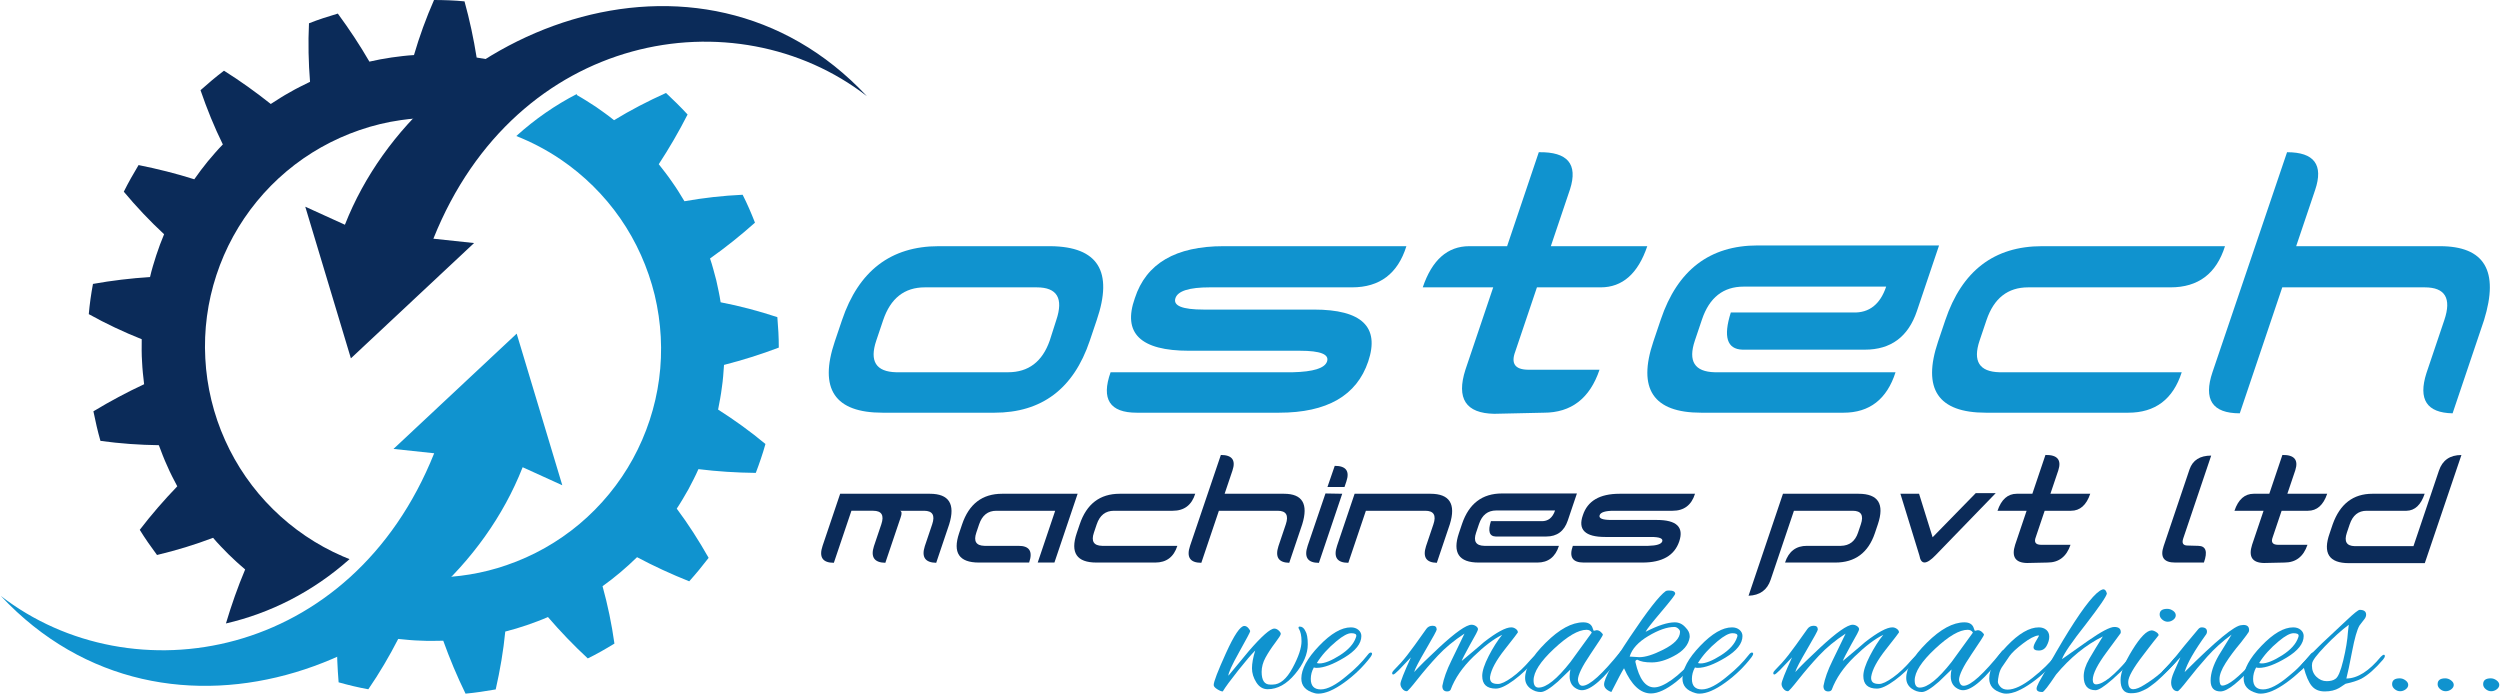 <?xml version="1.0" encoding="UTF-8"?>
<!DOCTYPE svg PUBLIC "-//W3C//DTD SVG 1.1//EN" "http://www.w3.org/Graphics/SVG/1.1/DTD/svg11.dtd">
<!-- Creator: CorelDRAW -->
<svg xmlns="http://www.w3.org/2000/svg" xml:space="preserve" width="2285px" height="634px" version="1.1" style="shape-rendering:geometricPrecision; text-rendering:geometricPrecision; image-rendering:optimizeQuality; fill-rule:evenodd; clip-rule:evenodd"
viewBox="0 0 2171.02 602.73"
 xmlns:xlink="http://www.w3.org/1999/xlink"
 xmlns:xodm="http://www.corel.com/coreldraw/odm/2003">
 <defs>
  <style type="text/css">
   <![CDATA[
    .fil3 {fill:#0B2B59}
    .fil4 {fill:#1093CF}
    .fil0 {fill:#0B2B59;fill-rule:nonzero}
    .fil2 {fill:#1093CF;fill-rule:nonzero}
    .fil5 {fill:#1093CF;fill-rule:nonzero}
    .fil1 {fill:#757575;fill-rule:nonzero}
   ]]>
  </style>
 </defs>
 <g id="Layer_x0020_1">
  <g id="_1936511630912">
   <path class="fil0" d="M441.99 55.92c-3.06,-0.83 -6.13,-1.6 -9.22,-2.29 -6.36,-1.47 -12.78,-2.71 -19.25,-3.63 -2.58,-16.29 -6.08,-32.69 -10.54,-48.81 -8.81,-0.88 -17.67,-1.16 -26.49,-1.19 -6.91,15.73 -12.71,31.69 -17.42,47.85 -6.53,0.36 -13.02,1.21 -19.49,2.09 -6.46,0.96 -12.89,2.12 -19.25,3.61 -8.34,-14.44 -17.42,-28.08 -27.43,-41.75 -8.44,2.51 -16.86,5.18 -25.07,8.44 -0.83,17.03 -0.41,34.28 0.91,50.85 -5.85,2.9 -11.77,5.69 -17.4,9.02 -5.75,3.1 -11.21,6.72 -16.71,10.24 -12.79,-10.17 -26.53,-20.06 -40.66,-28.92 -7.06,5.32 -13.8,11.05 -20.39,16.94 5.61,16.37 11.95,31.96 19.4,47.13 -4.59,4.64 -8.79,9.66 -13.02,14.64 -4.09,5.09 -8.09,10.25 -11.79,15.64 -15.86,-5.03 -31.79,-9 -48.42,-12.35 -4.55,7.56 -8.9,15.25 -12.83,23.14 11,13.2 22.72,25.56 35.01,36.96 -2.53,6.03 -4.8,12.16 -6.84,18.37 -1.96,6.23 -3.96,12.46 -5.38,18.84 -16.54,1.04 -33.08,3.01 -49.58,5.96 -1.63,8.68 -2.88,17.46 -3.64,26.26 14.96,8.33 30.44,15.61 46,21.79 -0.07,6.53 -0.16,13.08 0.3,19.6 0.28,6.53 1.01,13.01 1.78,19.51 -14.95,6.96 -29.6,14.8 -44.06,23.53 1.75,8.63 3.68,17.22 6.12,25.69 16.95,2.34 34.07,3.55 50.74,3.75 2.28,6.11 4.6,12.23 7.35,18.16 2.56,6.02 5.62,11.79 8.67,17.57 -11.36,11.82 -22.46,24.56 -32.6,37.82 4.63,7.53 9.72,14.77 14.99,21.86 16.78,-4 32.96,-8.94 48.72,-14.93 4.19,5.02 8.8,9.65 13.39,14.3 4.65,4.59 9.47,9 14.48,13.21 -6.41,15.22 -11.86,30.74 -16.7,46.92 38.25,-8.85 75.31,-27.3 107.41,-55.89 -2,-0.79 -3.99,-1.62 -5.97,-2.47 -22.5,-9.73 -43.18,-23.74 -60.59,-40.96 -17.44,-17.2 -31.59,-37.6 -41.58,-59.91 -10.05,-22.26 -15.96,-46.72 -17.2,-71.11 -1.31,-24.42 1.95,-49.02 9.62,-72.29 7.62,-23.27 19.61,-45.18 35.18,-64.12 15.54,-18.97 34.57,-34.97 55.85,-46.97 21.25,-11.95 44.84,-20.19 69.2,-23.64 9.34,-1.37 18.75,-2.06 28.17,-2.09 20.03,-18.19 42.38,-33.85 66.23,-46.37z"/>
   <path class="fil1" d="M506.87 32.49c-7.47,-3.59 -15.04,-6.98 -22.77,-9.95 -8.36,8.34 -16.31,17.1 -23.8,26.06 15.12,-6.65 30.71,-12.06 46.57,-16.11z"/>
   <path class="fil2" d="M626.61 336.58c0.99,-6.46 1.41,-12.99 1.86,-19.51 15.88,-4.08 32,-9.09 47.59,-15.03 0.04,-8.84 -0.51,-17.67 -1.25,-26.47 -16.43,-5.4 -32.69,-9.72 -49.29,-12.91 -0.91,-6.47 -2.45,-12.82 -3.8,-19.21 -1.73,-6.3 -3.25,-12.67 -5.4,-18.84 13.55,-9.59 26.51,-19.95 39.05,-31.13 -3.2,-8.23 -6.71,-16.37 -10.71,-24.25 -17.11,0.77 -34.1,2.72 -50.58,5.63 -3.38,-5.58 -6.73,-11.2 -10.57,-16.5 -3.65,-5.42 -7.72,-10.54 -11.74,-15.68 8.96,-13.71 17.45,-28.22 25.04,-43.18 -5.98,-6.51 -12.29,-12.69 -18.74,-18.72 -15.83,7.14 -30.73,14.84 -45.16,23.68 -5.04,-4.14 -10.43,-7.86 -15.75,-11.63 -5.49,-3.56 -10.96,-7.12 -16.68,-10.29l0.2 -0.92c-18.55,9.57 -36.29,21.73 -52.71,36.58 13.47,5.32 26.38,12.1 38.38,20.22 20.32,13.75 38.06,31.25 51.98,51.33 13.95,20.08 24.04,42.72 29.91,66.63 5.71,23.94 7.07,48.7 3.83,72.93l0 0c-3.21,24.22 -10.99,47.89 -22.78,69.41 -11.79,21.51 -27.63,40.78 -46.34,56.52 -18.73,15.76 -40.32,27.94 -63.52,35.87 -20.63,7.15 -42.46,10.67 -64.15,10.73 -24.78,22.2 -53.05,40.51 -83.21,53.91 -0.01,12.33 0.51,24.68 1.52,37.14 8.51,2.38 17.11,4.49 25.81,6.04 9.67,-14.06 18.38,-28.93 25.97,-43.74 6.5,0.63 13,1.35 19.53,1.48 6.53,0.39 13.07,0.17 19.61,0.07 5.53,15.38 12.02,30.99 19.37,45.99 8.8,-0.82 17.52,-2.16 26.21,-3.67 3.83,-16.93 6.67,-33.45 8.31,-50.28 6.35,-1.59 12.59,-3.5 18.79,-5.59 6.15,-2.17 12.32,-4.38 18.28,-7.04 10.76,12.51 22.34,24.6 34.62,35.97 7.95,-3.87 15.63,-8.28 23.16,-12.9 -2.38,-17 -5.84,-33.65 -10.33,-49.86 5.33,-3.79 10.48,-7.82 15.47,-12.03 5.03,-4.18 9.82,-8.64 14.51,-13.18 14.55,7.74 29.66,14.72 45.33,20.97 5.9,-6.57 11.51,-13.37 16.87,-20.39 -8.55,-15.08 -17.58,-29.2 -27.7,-42.76 3.63,-5.43 6.87,-11.1 10.12,-16.78 3.02,-5.78 6.11,-11.55 8.71,-17.54 16.5,2.04 32.97,3.07 49.85,3.27 3.13,-8.24 6.02,-16.61 8.39,-25.11 -13.08,-10.93 -27.14,-20.99 -41.14,-29.91 1.23,-6.41 2.5,-12.82 3.28,-19.32z"/>
   <path class="fil3" d="M264.61 179.6l39.64 131.76 107.04 -100.18 -35.36 -3.77c72,-180.1 262.69,-212.2 376.63,-123.9 -145.24,-155.25 -386.33,-59.15 -453.5,111.77l-34.45 -15.68z"/>
   <path class="fil4" d="M487.95 421.66l-39.64 -131.76 -107.04 100.18 35.36 3.77c-72,180.1 -262.69,212.2 -376.63,123.9 145.24,155.25 386.33,59.15 453.5,-111.77l34.45 15.68z"/>
   <path class="fil2" d="M863.38 358.61l-97.1 0c-41.64,0 -55.47,-20.63 -41.57,-61.85l6.26 -18.52c14.47,-42.91 42.49,-64.33 84.13,-64.33l97.11 0c41.23,0.42 54.63,21.84 40.09,64.33l-6.04 17.89c-14.05,41.64 -41.66,62.48 -82.88,62.48zm36.81 -108.92l-97.21 0c-17.74,0 -29.81,9.49 -36.22,28.49l-5.96 17.68c-6.07,18 -0.31,27.18 17.28,27.6l97.21 0c17.74,0 29.81,-9.18 36.23,-27.6l5.65 -17.68c6.41,-19 0.75,-28.49 -16.98,-28.49z"/>
   <path id="_1" class="fil2" d="M987.14 358.61c-23.49,0 -31.09,-11.71 -22.76,-35.15l158.32 0c17.87,-0.42 27.79,-3.53 29.75,-9.34 2.1,-6.22 -5.72,-9.34 -23.45,-9.34l-96.47 0c-42.27,0 -57.92,-15.25 -47.05,-45.75 9.78,-30.08 35.44,-45.12 77.08,-45.12l158.85 0c-7.42,23.85 -23.16,35.78 -47.22,35.78l-123.7 0c-17.74,0 -27.65,3.11 -29.75,9.34 -2.25,6.65 5.92,9.97 24.5,9.97l95.83 0c41.59,0 57.31,15.04 47.16,45.12 -10.01,29.66 -35.81,44.49 -77.39,44.49l-123.7 0z"/>
   <path id="_2" class="fil2" d="M1297.76 359.56c-24.77,-0.42 -33.11,-13.24 -25.03,-38.42l24.11 -71.45 -61.22 0c8.05,-23.86 21.57,-35.78 40.51,-35.78l32.78 0 27.54 -81.65c25.06,-0.42 34.11,10.29 27.16,32.14l-16.7 49.51 83.8 0c-8.05,23.85 -21.57,35.78 -40.52,35.78l-55.36 0 -18.82 55.78c-3.89,10.29 -0.29,15.57 10.77,15.78l62.44 0c-8.41,24.91 -24.54,37.36 -48.45,37.36l-43.01 0.95z"/>
   <path id="_3" class="fil2" d="M1601.21 358.61l-123.7 0c-41.58,0 -55.41,-20.63 -41.51,-61.85l6.47 -19.16c14.47,-42.9 42.49,-64.33 84.13,-64.33l157.64 0 -19.25 57.05c-7.53,22.32 -22.6,33.51 -45.19,33.51l-106.39 0c-13.42,-0.42 -16.81,-11.19 -10.11,-32.3l106.4 0c13.84,0.43 23.39,-7.07 28.59,-22.48l-123.81 0c-17.73,0 -29.81,9.5 -36.22,28.5l-6.17 18.31c-6.08,18 -0.31,27.18 17.28,27.6l157.06 0c-7.49,23.44 -22.58,35.15 -45.22,35.15z"/>
   <path id="_4" class="fil2" d="M1848.62 358.61l-123.7 0c-41.59,0 -55.42,-20.63 -41.51,-61.85l6.25 -18.52c14.47,-42.91 42.49,-64.33 84.08,-64.33l158.96 0c-7.47,23.85 -23.21,35.78 -47.33,35.78l-123.7 0c-17.73,0 -29.8,9.49 -36.21,28.49l-5.97 17.68c-6.07,18 -0.3,27.18 17.29,27.6l158.32 0c-7.49,23.44 -23,35.15 -46.48,35.15z"/>
   <path id="_5" class="fil2" d="M1921.86 323.31l64.77 -191.05c23.64,0 31.78,10.93 24.41,32.78l-16.49 48.87 124.91 0c38.79,0 51.56,21.42 38.34,64.22l-27.33 81.01c-22.45,-0.42 -30.04,-12.03 -22.73,-34.94l15.54 -46.07c6.4,-18.95 0.73,-28.44 -17,-28.44l-123.81 0 -36.92 109.45c-23.86,0 -31.76,-11.93 -23.69,-35.83z"/>
   <path class="fil0" d="M714.14 474.23l15.25 -45.19 77.9 0c16.69,0 22.31,8.85 16.85,26.53l-11.29 33.46c-9.62,-0.18 -12.92,-4.97 -9.91,-14.43l6.42 -19.03c2.64,-7.82 0.31,-11.75 -7.04,-11.75l-20.97 0c1.65,0.42 1.84,2.38 0.57,5.89l-13.27 39.32c-9.62,-0.18 -12.93,-4.97 -9.91,-14.43l6.42 -19.03c2.64,-7.82 0.3,-11.75 -7.04,-11.75l-18.94 0 -15.26 45.21c-9.85,0 -13.11,-4.93 -9.78,-14.8z"/>
   <path id="_1_0" class="fil0" d="M879.04 488.81l-29.12 0c-17.18,0 -22.89,-8.52 -17.15,-25.55l2.58 -7.65c5.98,-17.72 17.56,-26.57 34.75,-26.57l65.63 0 -20.16 59.77 -14.52 0 15.18 -44.99 -51.13 0c-7.33,0 -12.31,3.93 -14.96,11.77l-2.46 7.3c-2.51,7.44 -0.13,11.23 7.13,11.4l29.39 0c9.64,-0.08 12.78,4.76 9.4,14.52l-14.56 0z"/>
   <path id="_2_1" class="fil0" d="M1003.19 488.81l-51.09 0c-17.18,0 -22.89,-8.52 -17.15,-25.55l2.59 -7.65c5.97,-17.72 17.55,-26.57 34.72,-26.57l65.66 0c-3.09,9.86 -9.59,14.78 -19.55,14.78l-51.09 0c-7.33,0 -12.31,3.93 -14.96,11.77l-2.46 7.3c-2.51,7.44 -0.13,11.23 7.14,11.4l65.39 0c-3.1,9.68 -9.5,14.52 -19.2,14.52z"/>
   <path id="_3_2" class="fil0" d="M1033.44 474.23l26.75 -78.91c9.77,0 13.13,4.52 10.08,13.54l-6.81 20.18 51.59 0c16.02,0 21.3,8.85 15.84,26.53l-11.29 33.46c-9.27,-0.18 -12.41,-4.97 -9.39,-14.43l6.42 -19.03c2.64,-7.82 0.3,-11.75 -7.02,-11.75l-51.14 0 -15.25 45.21c-9.85,0 -13.11,-4.93 -9.78,-14.8z"/>
   <path id="_4_3" class="fil0" d="M1135.61 474.25l15.47 -45.47 14.56 0.26 -20.25 60.03c-9.85,0 -13.11,-4.95 -9.78,-14.82zm17.2 -51.09l6.33 -18.38c9.78,0 13.17,4.52 10.12,13.54l-1.63 4.84 -14.82 0z"/>
   <path id="_5_4" class="fil0" d="M1161.16 474.23l15.25 -45.19 65.89 0c16.68,0 22.3,8.85 16.84,26.53l-11.29 33.46c-9.27,-0.18 -12.41,-4.97 -9.39,-14.43l6.42 -19.03c2.64,-7.82 0.3,-11.75 -7.02,-11.75l-51.66 0 -15.25 45.21c-9.85,0 -13.12,-4.93 -9.79,-14.8z"/>
   <path id="_6" class="fil0" d="M1335.28 488.81l-51.09 0c-17.18,0 -22.89,-8.52 -17.14,-25.55l2.66 -7.91c5.98,-17.72 17.56,-26.57 34.76,-26.57l65.1 0 -7.95 23.56c-3.11,9.22 -9.33,13.85 -18.66,13.85l-43.94 0c-5.55,-0.18 -6.94,-4.63 -4.18,-13.34l43.94 0c5.72,0.17 9.67,-2.92 11.81,-9.29l-51.13 0c-7.33,0 -12.31,3.92 -14.96,11.77l-2.55 7.56c-2.51,7.44 -0.13,11.23 7.14,11.4l64.86 0c-3.09,9.68 -9.32,14.52 -18.67,14.52z"/>
   <path id="_7" class="fil0" d="M1375.43 488.81c-9.7,0 -12.84,-4.84 -9.4,-14.52l65.39 0c7.38,-0.17 11.48,-1.46 12.29,-3.85 0.86,-2.58 -2.36,-3.86 -9.69,-3.86l-39.84 0c-17.46,0 -23.92,-6.3 -19.43,-18.9 4.04,-12.42 14.63,-18.64 31.83,-18.64l65.61 0c-3.06,9.86 -9.57,14.78 -19.5,14.78l-51.1 0c-7.32,0 -11.42,1.29 -12.28,3.86 -0.93,2.75 2.44,4.12 10.12,4.12l39.58 0c17.17,0 23.67,6.21 19.47,18.64 -4.13,12.25 -14.78,18.37 -31.96,18.37l-51.09 0z"/>
   <path id="_8" class="fil0" d="M1564.97 488.81l-14.56 0c3.21,-9.76 9.62,-14.6 19.2,-14.52l29.38 0c7.38,-0.17 12.33,-3.96 14.83,-11.4l2.47 -7.3c2.64,-7.84 0.3,-11.77 -7.02,-11.77l-51.13 0 -20.26 60.03c-2.98,8.85 -9.37,13.45 -19.17,13.8l29.9 -88.61 65.63 0c17.19,0 22.79,8.85 16.82,26.57l-2.58 7.65c-5.75,17.03 -17.21,25.55 -34.39,25.55l-29.12 0z"/>
   <path id="_9" class="fil0" d="M1650.66 429.04l16.21 0 11.77 37.8 37.45 -38.32 17.37 0 -52.49 54.17c-7.85,8.08 -12.45,8.08 -13.8,0l-16.51 -53.65z"/>
   <path id="_10" class="fil0" d="M1760.7 489.2c-10.23,-0.17 -13.67,-5.47 -10.34,-15.87l9.96 -29.51 -25.28 0c3.32,-9.85 8.91,-14.78 16.73,-14.78l13.54 0 11.37 -33.72c10.35,-0.17 14.09,4.26 11.22,13.28l-6.9 20.44 34.61 0c-3.32,9.86 -8.91,14.78 -16.73,14.78l-22.87 0 -7.77 23.04c-1.61,4.25 -0.12,6.43 4.45,6.52l25.79 0c-3.48,10.29 -10.14,15.43 -20.01,15.43l-17.77 0.39z"/>
   <path id="_11" class="fil0" d="M1920.71 395.87l-24.31 72.04c-1.37,4.07 -0.11,6.12 3.82,6.12l9.35 0.26c6.6,0.16 8.18,5.02 4.8,14.52l-25.02 0c-9.85,0 -13.18,-4.75 -9.96,-14.28l22.53 -66.78c2.76,-7.91 9.02,-11.88 18.79,-11.88z"/>
   <path id="_12" class="fil0" d="M1966.59 489.2c-10.23,-0.17 -13.67,-5.47 -10.34,-15.87l9.96 -29.51 -25.28 0c3.32,-9.85 8.91,-14.78 16.73,-14.78l13.54 0 11.37 -33.72c10.35,-0.17 14.09,4.26 11.22,13.28l-6.9 20.44 34.61 0c-3.32,9.86 -8.91,14.78 -16.73,14.78l-22.87 0 -7.77 23.04c-1.61,4.25 -0.12,6.43 4.45,6.52l25.79 0c-3.48,10.29 -10.14,15.43 -20.01,15.43l-17.77 0.39z"/>
   <path id="_13" class="fil0" d="M2106.31 489.33l-65.92 0c-17.35,0 -22.91,-8.69 -16.7,-26.07l2.58 -7.65c6.33,-17.72 17.81,-26.57 34.47,-26.57l45.46 0c-3.26,9.68 -8.5,14.61 -15.71,14.78l-34.74 0c-7.15,0 -12.05,3.93 -14.69,11.77l-2.47 7.3c-2.56,7.61 -0.3,11.49 6.79,11.67l51.09 0 10.34 -30.65 5 -14.82 6.81 -20.19c3.05,-9.02 9.54,-13.53 19.52,-13.53l-31.83 93.96z"/>
   <path class="fil5" d="M1127.66 545.48c0,-0.7 0.35,-1.04 1.05,-1.04 2.1,0 3.73,1.28 4.9,3.85 1.4,2.21 2.1,6.06 2.1,11.55 0,8.4 -3.68,17 -11.03,25.82 -7.35,8.81 -15.28,13.21 -23.8,13.21 -4.09,0 -7.38,-1.98 -9.89,-5.95 -2.51,-3.97 -3.76,-8.05 -3.76,-12.25 0,-4.2 0.93,-9.34 2.8,-15.41 -3.39,3.39 -8.35,9.19 -14.88,17.42 -6.54,8.23 -10.97,14.26 -13.3,18.12 -1.17,0 -2.78,-0.65 -4.82,-1.93 -2.04,-1.28 -3.06,-2.51 -3.06,-3.68 0,-2.8 3.56,-12.04 10.68,-27.74 7.11,-15.69 12.42,-23.54 15.93,-23.54 1.28,0 2.45,0.61 3.5,1.84 1.05,1.22 1.57,2.16 1.57,2.8 0,0.64 -3.18,6.65 -9.54,18.03 -6.36,11.37 -9.48,18.23 -9.36,20.56 11.08,-13.42 16.98,-20.53 17.67,-21.35 11.32,-13.07 18.73,-19.6 22.23,-19.6 1.29,0 2.54,0.55 3.77,1.66 1.22,1.11 1.84,2.1 1.84,2.97 0,0.88 -1.64,3.48 -4.91,7.79 -3.26,4.32 -6.03,8.55 -8.31,12.69 -2.27,4.14 -3.41,8.32 -3.41,12.52 0,7.35 2.45,11.02 7.35,11.02l2.27 0c6.31,0 12.05,-4.81 17.25,-14.44 5.19,-9.62 7.78,-17.35 7.78,-23.19 0,-4.67 -0.75,-8.28 -2.27,-10.85 -0.23,-0.23 -0.35,-0.52 -0.35,-0.88z"/>
   <path id="_1_5" class="fil5" d="M1144.81 602.72c-1.28,0 -2.45,-0.17 -3.5,-0.52 -7.47,-2.1 -11.2,-6.31 -11.2,-12.61 0,-8.16 5.13,-17.62 15.4,-28.35 10.27,-10.74 19.49,-16.11 27.66,-16.11 2.68,0 4.87,0.73 6.56,2.19 1.69,1.46 2.54,3.24 2.54,5.34 0,6.54 -4.93,12.78 -14.79,18.73 -9.86,5.95 -17.88,8.93 -24.07,8.93 -0.93,0 -1.75,-0.12 -2.45,-0.35 -1.75,3.15 -2.63,6.47 -2.63,9.97 0,6.07 2.89,9.1 8.67,9.1 5.78,0 13.27,-3.9 22.49,-11.72 7.12,-5.72 13.19,-11.79 18.2,-18.21 1.05,-1.4 1.96,-2.1 2.72,-2.1 0.76,0 1.14,0.35 1.14,1.05 0,0.7 -0.47,1.7 -1.41,2.98 -6.3,8.29 -13.88,15.64 -22.75,22.05 -8.87,6.42 -16.39,9.63 -22.58,9.63zm33.08 -50.41c0,-1.4 -1.49,-2.1 -4.46,-2.1 -2.98,0 -7.21,2.28 -12.69,6.83 -7.35,6.07 -13.07,12.42 -17.15,19.08 0.7,0.23 1.45,0.35 2.27,0.35 4.44,0 10.36,-2.37 17.77,-7.09 7.41,-4.73 12.04,-9.89 13.91,-15.49 0.24,-0.59 0.35,-1.11 0.35,-1.58z"/>
   <path id="_2_6" class="fil5" d="M1299.19 598.35c-7.94,0 -11.9,-3.68 -11.9,-11.03 0,-4.2 1.86,-9.95 5.6,-17.24 3.73,-7.3 7.64,-13.45 11.73,-18.47 -7.24,3.5 -15.58,9.83 -25.03,18.99 -9.46,9.16 -16.05,18.76 -19.78,28.79 -0.59,0.94 -1.58,1.41 -2.98,1.41 -2.8,0 -4.2,-1.58 -4.2,-4.73 1.17,-6.42 3.79,-13.77 7.88,-22.05 1.28,-2.69 5.07,-10.51 11.37,-23.46 -9.1,5.95 -16.83,12.34 -23.19,19.17 -6.36,6.82 -12.25,13.68 -17.68,20.56 -5.42,6.89 -8.48,10.33 -9.18,10.33 -1.52,0 -2.83,-0.7 -3.94,-2.1 -1.11,-1.4 -1.67,-2.8 -1.67,-4.2 0,-2.1 3.04,-9.8 9.11,-23.11l-10.51 11.03c-2.56,2.57 -4.17,3.85 -4.81,3.85 -0.64,0 -0.96,-0.38 -0.96,-1.13 0,-0.76 0.46,-1.61 1.4,-2.54 4.32,-4.32 8.17,-8.64 11.55,-12.96 3.38,-4.31 8.99,-12.01 16.8,-23.1 1.29,-1.75 3.1,-2.62 5.43,-2.62 2.33,0 3.5,1.1 3.5,3.32 0,0.82 -3.09,6.51 -9.28,17.07 -6.18,10.56 -9.62,17.18 -10.32,19.86 4.78,-5.25 11.96,-12.31 21.53,-21.18 14.35,-13.3 23.8,-19.95 28.35,-19.95 1.4,0 2.69,0.41 3.85,1.23 1.17,0.81 1.75,1.72 1.75,2.71 0,0.99 -2.27,5.39 -6.82,13.21 -4.44,8.05 -6.89,12.84 -7.36,14.36 12.96,-10.86 19.43,-16.34 19.43,-16.46 10.97,-8.52 18.85,-12.78 23.63,-12.78 1.4,0 2.72,0.44 3.94,1.32 1.23,0.87 1.84,1.89 1.84,3.06 0,0.23 -3.79,5.16 -11.38,14.79 -7.58,9.63 -11.84,17.53 -12.78,23.72 -0.23,2.1 0.18,3.67 1.23,4.72 1.05,1.05 2.95,1.58 5.69,1.58 2.74,0 6.77,-1.9 12.07,-5.69 5.31,-3.79 10.71,-8.9 16.19,-15.31 2.11,-2.34 3.53,-3.5 4.29,-3.5 0.76,0 1.14,0.29 1.14,0.87 0,0.82 -0.52,1.75 -1.57,2.8 -5.72,6.88 -11.88,12.75 -18.47,17.59 -6.59,4.84 -11.76,7.27 -15.49,7.27z"/>
   <path id="_3_7" class="fil5" d="M1384.26 548.11l2.45 -0.52c1.28,0 2.5,0.52 3.67,1.57 1.17,1.05 1.75,1.87 1.75,2.45 0,0.58 -3.62,6.21 -10.85,16.89 -7.24,10.68 -10.85,18.12 -10.85,22.32 0,0.35 0.06,0.7 0.17,1.05 0.59,2.68 1.87,4.02 3.85,4.02 6.07,0 17.16,-10.03 33.26,-30.1 0.35,-0.47 0.76,-0.7 1.22,-0.7 0.47,0 0.7,0.44 0.7,1.31 0,0.88 -0.52,2.01 -1.57,3.42 -14.94,19.95 -26.31,29.92 -34.13,29.92 -1.05,0 -2.04,-0.17 -2.98,-0.52 -5.13,-1.98 -7.7,-5.83 -7.7,-11.55 0,-1.99 0.23,-3.97 0.7,-5.95l-10.85 10.5c-6.88,6.07 -11.87,9.1 -14.97,9.1 -3.09,0 -6.03,-0.99 -8.84,-2.97 -3.15,-2.34 -4.72,-5.43 -4.72,-9.28 0,-8.52 5.95,-18.7 17.85,-30.55 11.9,-11.84 22.82,-17.76 32.73,-17.76 3.85,0 6.42,1.34 7.7,4.02 0.35,0.94 0.65,1.73 0.88,2.37 0.23,0.64 0.41,0.96 0.53,0.96zm-52.34 43.06c0,4.2 1.46,6.3 4.38,6.3 6.76,0 15.98,-7.41 27.65,-22.23l18.55 -25.55c-0.93,-1.64 -2.45,-2.45 -4.55,-2.45 -7.11,0 -16.57,5.51 -28.35,16.54 -11.79,11.02 -17.68,20.15 -17.68,27.39z"/>
   <path id="_4_8" class="fil5" d="M1433.96 602.55c-9.21,0 -17.03,-7.3 -23.45,-21.88 -1.63,2.45 -5.31,9.33 -11.03,20.65 -4.2,-1.63 -6.3,-3.85 -6.3,-6.65 0,-5.02 7.53,-18.79 22.58,-41.31 15.05,-22.52 25.38,-35.76 30.98,-39.73 0.47,-0.35 1.4,-0.53 2.8,-0.53 3.62,0 5.43,0.94 5.43,2.81 0,0.93 -4.06,6.18 -12.17,15.75 -8.11,9.57 -12.63,15.34 -13.56,17.33 10.62,-5.49 19.08,-8.23 25.38,-8.23 3.61,0 6.71,1.46 9.27,4.37 2.46,2.46 3.68,4.96 3.68,7.53 0,0.35 0,0.7 0,1.05 -0.93,6.65 -5.6,12.14 -14,16.46 -6.77,3.61 -13.07,5.42 -18.91,5.42 -5.83,0 -9.91,-0.76 -12.25,-2.27 -0.7,-0.12 -1.25,0.05 -1.66,0.52 -0.41,0.47 -0.5,1.05 -0.26,1.75 3.26,14.47 8.69,21.7 16.27,21.7 3.97,0 9.08,-2.21 15.32,-6.65 6.24,-4.43 12.75,-10.67 19.52,-18.72 0.81,-0.82 1.54,-1.23 2.18,-1.23 0.65,0 0.97,0.32 0.97,0.96 0,0.64 -0.41,1.55 -1.23,2.72 -6.3,7.7 -12.25,13.76 -17.85,18.2 -8.52,6.65 -15.76,9.98 -21.71,9.98zm25.21 -53.56c0,-0.94 -0.53,-1.87 -1.58,-2.8 -1.05,-0.94 -2.16,-1.41 -3.32,-1.41 -6.3,0 -13.86,2.63 -22.67,7.88 -8.81,5.25 -14.21,11.2 -16.19,17.85 1.05,0 3.85,0.18 8.4,0.53 5.25,0 12.14,-2.16 20.66,-6.48 9.8,-4.9 14.7,-10.09 14.7,-15.57z"/>
   <path id="_5_9" class="fil5" d="M1475.97 602.72c-1.28,0 -2.45,-0.17 -3.5,-0.52 -7.47,-2.1 -11.2,-6.31 -11.2,-12.61 0,-8.16 5.13,-17.62 15.4,-28.35 10.27,-10.74 19.49,-16.11 27.66,-16.11 2.68,0 4.87,0.73 6.56,2.19 1.69,1.46 2.54,3.24 2.54,5.34 0,6.54 -4.93,12.78 -14.79,18.73 -9.86,5.95 -17.88,8.93 -24.07,8.93 -0.93,0 -1.75,-0.12 -2.45,-0.35 -1.75,3.15 -2.63,6.47 -2.63,9.97 0,6.07 2.89,9.1 8.67,9.1 5.78,0 13.27,-3.9 22.49,-11.72 7.12,-5.72 13.19,-11.79 18.2,-18.21 1.05,-1.4 1.96,-2.1 2.72,-2.1 0.76,0 1.14,0.35 1.14,1.05 0,0.7 -0.47,1.7 -1.41,2.98 -6.3,8.29 -13.88,15.64 -22.75,22.05 -8.87,6.42 -16.39,9.63 -22.58,9.63zm33.08 -50.41c0,-1.4 -1.49,-2.1 -4.46,-2.1 -2.98,0 -7.21,2.28 -12.69,6.83 -7.35,6.07 -13.07,12.42 -17.15,19.08 0.7,0.23 1.45,0.35 2.27,0.35 4.43,0 10.36,-2.37 17.77,-7.09 7.41,-4.73 12.04,-9.89 13.91,-15.49 0.24,-0.59 0.35,-1.11 0.35,-1.58z"/>
   <path id="_6_10" class="fil5" d="M1630.35 598.35c-7.94,0 -11.9,-3.68 -11.9,-11.03 0,-4.2 1.86,-9.95 5.6,-17.24 3.73,-7.3 7.64,-13.45 11.73,-18.47 -7.24,3.5 -15.58,9.83 -25.03,18.99 -9.46,9.16 -16.05,18.76 -19.78,28.79 -0.59,0.94 -1.58,1.41 -2.98,1.41 -2.8,0 -4.2,-1.58 -4.2,-4.73 1.17,-6.42 3.79,-13.77 7.88,-22.05 1.28,-2.69 5.07,-10.51 11.37,-23.46 -9.1,5.95 -16.83,12.34 -23.19,19.17 -6.36,6.82 -12.25,13.68 -17.68,20.56 -5.42,6.89 -8.48,10.33 -9.18,10.33 -1.52,0 -2.83,-0.7 -3.94,-2.1 -1.11,-1.4 -1.67,-2.8 -1.67,-4.2 0,-2.1 3.04,-9.8 9.11,-23.11l-10.51 11.03c-2.56,2.57 -4.17,3.85 -4.81,3.85 -0.64,0 -0.96,-0.38 -0.96,-1.13 0,-0.76 0.46,-1.61 1.4,-2.54 4.32,-4.32 8.17,-8.64 11.55,-12.96 3.38,-4.31 8.99,-12.01 16.8,-23.1 1.29,-1.75 3.1,-2.62 5.43,-2.62 2.33,0 3.5,1.1 3.5,3.32 0,0.82 -3.09,6.51 -9.28,17.07 -6.18,10.56 -9.62,17.18 -10.32,19.86 4.78,-5.25 11.96,-12.31 21.53,-21.18 14.35,-13.3 23.8,-19.95 28.35,-19.95 1.4,0 2.68,0.41 3.85,1.23 1.17,0.81 1.75,1.72 1.75,2.71 0,0.99 -2.27,5.39 -6.82,13.21 -4.44,8.05 -6.89,12.84 -7.36,14.36 12.96,-10.86 19.43,-16.34 19.43,-16.46 10.97,-8.52 18.85,-12.78 23.63,-12.78 1.4,0 2.72,0.44 3.94,1.32 1.23,0.87 1.84,1.89 1.84,3.06 0,0.23 -3.79,5.16 -11.38,14.79 -7.58,9.63 -11.84,17.53 -12.78,23.72 -0.23,2.1 0.18,3.67 1.23,4.72 1.05,1.05 2.95,1.58 5.69,1.58 2.74,0 6.77,-1.9 12.07,-5.69 5.31,-3.79 10.71,-8.9 16.19,-15.31 2.11,-2.34 3.53,-3.5 4.29,-3.5 0.76,0 1.14,0.29 1.14,0.87 0,0.82 -0.52,1.75 -1.57,2.8 -5.72,6.88 -11.88,12.75 -18.47,17.59 -6.59,4.84 -11.76,7.27 -15.49,7.27z"/>
   <path id="_7_11" class="fil5" d="M1715.42 548.11l2.45 -0.52c1.28,0 2.5,0.52 3.67,1.57 1.17,1.05 1.75,1.87 1.75,2.45 0,0.58 -3.62,6.21 -10.85,16.89 -7.24,10.68 -10.85,18.12 -10.85,22.32 0,0.35 0.06,0.7 0.17,1.05 0.59,2.68 1.87,4.02 3.85,4.02 6.07,0 17.16,-10.03 33.26,-30.1 0.35,-0.47 0.76,-0.7 1.22,-0.7 0.47,0 0.7,0.44 0.7,1.31 0,0.88 -0.52,2.01 -1.57,3.42 -14.94,19.95 -26.31,29.92 -34.13,29.92 -1.05,0 -2.04,-0.17 -2.98,-0.52 -5.13,-1.98 -7.7,-5.83 -7.7,-11.55 0,-1.99 0.23,-3.97 0.7,-5.95l-10.85 10.5c-6.89,6.07 -11.87,9.1 -14.97,9.1 -3.09,0 -6.03,-0.99 -8.84,-2.97 -3.15,-2.34 -4.72,-5.43 -4.72,-9.28 0,-8.52 5.95,-18.7 17.85,-30.55 11.9,-11.84 22.81,-17.76 32.73,-17.76 3.85,0 6.42,1.34 7.7,4.02 0.35,0.94 0.65,1.73 0.88,2.37 0.23,0.64 0.41,0.96 0.53,0.96zm-52.34 43.06c0,4.2 1.46,6.3 4.38,6.3 6.76,0 15.98,-7.41 27.65,-22.23l18.55 -25.55c-0.93,-1.64 -2.45,-2.45 -4.55,-2.45 -7.11,0 -16.57,5.51 -28.35,16.54 -11.79,11.02 -17.68,20.15 -17.68,27.39z"/>
   <path id="_8_12" class="fil5" d="M1742.54 602.72c-1.28,0 -2.45,-0.17 -3.5,-0.52 -7.46,-2.1 -11.2,-6.31 -11.2,-12.61 0,-8.16 5.14,-17.62 15.4,-28.35 10.27,-10.74 19.49,-16.11 27.66,-16.11 2.68,0 4.87,0.73 6.56,2.19 1.69,1.46 2.54,3.45 2.54,5.95 0,2.51 -0.76,5.14 -2.27,7.88 -1.52,2.74 -3.8,4.11 -6.83,4.11 -3.03,0 -4.55,-0.93 -4.55,-2.8 0,-1.28 0.79,-3.23 2.36,-5.86 1.58,-2.63 2.36,-4.03 2.36,-4.2 0,-0.18 -0.17,-0.26 -0.52,-0.26 -3.27,0.35 -7.73,2.68 -13.39,7 -5.66,4.32 -9.54,7.93 -11.64,10.85l-6.83 9.98c-1.16,1.86 -2.01,4.08 -2.53,6.65 -0.53,2.57 -0.79,4.49 -0.79,5.77 0,1.29 0.73,2.75 2.19,4.38 1.45,1.63 3.53,2.45 6.21,2.45 5.83,0 13.07,-3.41 21.7,-10.24 8.64,-6.83 15.29,-13.33 19.96,-19.52 0.58,-0.7 1.28,-1.05 2.1,-1.05 0.81,0 1.22,0.24 1.22,0.7 0,0.47 -0.29,1.06 -0.87,1.75 -6.42,8.52 -14.09,15.96 -23.02,22.32 -8.93,6.36 -16.36,9.54 -22.32,9.54z"/>
   <path id="_9_13" class="fil5" d="M1820.26 599.74c-6.89,0 -10.33,-4.02 -10.33,-12.07 0,-4.55 1.61,-9.6 4.81,-15.14 3.21,-5.54 7.15,-12.05 11.82,-19.52 -14.94,7.47 -28.47,18.5 -40.61,33.08 -6.77,10.15 -10.73,15.23 -11.9,15.23 -3.38,0 -5.08,-0.99 -5.08,-2.97 0,-1.06 0.7,-2.92 2.1,-5.61 11.32,-20.18 19.9,-34.94 25.73,-44.28 13.89,-22.29 23.69,-34.36 29.41,-36.23 0.23,-0.12 0.47,-0.18 0.7,-0.18 1.52,0 2.57,1.23 3.15,3.68 -0.35,2.45 -6.42,11.32 -18.2,26.6 -12.26,15.52 -19.2,25.68 -20.83,30.46 4.32,-3.15 11.84,-8.46 22.58,-15.93 11.55,-8.05 19.19,-12.08 22.93,-12.08 3.73,0 5.6,1.46 5.6,4.38 0,0.47 -0.03,0.79 -0.09,0.96 -0.06,0.18 -4.11,5.69 -12.17,16.54 -8.05,10.86 -12.07,18.85 -12.07,23.98 0,2.69 0.99,4.03 2.97,4.03 6.3,-0.23 15.76,-7.82 28.36,-22.75 1.05,-1.06 1.84,-1.58 2.36,-1.58 0.53,0 0.79,0.35 0.79,1.05 0,2.33 -5.78,8.63 -17.33,18.9 -7.23,6.3 -12.13,9.45 -14.7,9.45z"/>
   <path id="_10_14" class="fil5" d="M1882.57 529.03c1.75,0 3.41,0.56 4.99,1.66 1.57,1.11 2.36,2.43 2.36,3.94 0,1.52 -0.73,2.83 -2.19,3.94 -1.46,1.11 -3.06,1.66 -4.81,1.66 -1.75,0 -3.36,-0.64 -4.81,-1.92 -1.46,-1.28 -2.19,-2.74 -2.19,-4.38 0,-3.26 2.21,-4.9 6.65,-4.9zm-31.68 73.34c-5.95,0 -8.93,-3.85 -8.93,-11.55 0,-6.3 3.44,-15.02 10.33,-26.17 6.88,-11.14 12.43,-16.77 16.63,-16.89 1.16,0 2.48,0.47 3.93,1.4 1.46,0.93 2.19,1.87 2.19,2.8 -0.58,0.82 -1.28,1.72 -2.1,2.71 -0.81,1 -1.69,2.08 -2.62,3.24 -0.94,1.17 -2.22,2.83 -3.85,4.99 -1.64,2.16 -3.21,4.23 -4.73,6.21 -8.75,11.32 -13.13,19.11 -13.13,23.37 0,4.26 1.46,6.39 4.38,6.39 2.45,0 5.78,-1.34 9.98,-4.03 9.8,-6.06 17.56,-12.71 23.27,-19.95 2.1,-2.68 3.53,-4.03 4.29,-4.03 0.76,0 1.14,0.47 1.14,1.41 0,0.93 -1.34,2.8 -4.03,5.6 -2.68,2.8 -4.81,5.01 -6.38,6.65 -1.58,1.63 -2.66,2.71 -3.24,3.24 -0.58,0.52 -1.66,1.51 -3.24,2.97 -1.58,1.46 -2.77,2.48 -3.59,3.06 -0.81,0.59 -1.98,1.46 -3.5,2.63 -1.52,1.17 -2.86,2.01 -4.02,2.54 -1.17,0.52 -2.51,1.14 -4.03,1.84 -2.45,1.05 -5.37,1.57 -8.75,1.57z"/>
   <path id="_11_15" class="fil5" d="M1912.32 545.13c3.16,0 4.73,1.23 4.73,3.68 0,0.7 -0.17,1.4 -0.52,2.1 -10.51,14.59 -16.81,25.61 -18.91,33.08 27.19,-27.19 43.7,-40.78 49.54,-40.78 0.58,-0.12 1.11,-0.18 1.57,-0.18 3.27,0 4.9,1.46 4.9,4.38 0,0.58 -0.11,1.17 -0.35,1.75 -0.23,0.58 -2.56,3.73 -7,9.45 -5.13,6.07 -9.48,11.9 -13.04,17.51 -3.56,5.6 -5.34,10.26 -5.34,14 0,3.73 0.82,5.6 2.45,5.6 5.14,0 14.06,-7.06 26.78,-21.18 0.24,-0.23 0.65,-0.76 1.23,-1.57 1.75,-2.11 2.8,-3.15 3.15,-3.15 0.35,0 0.52,0.58 0.52,1.74 0,1.17 -0.81,2.69 -2.45,4.56 -14.47,16.45 -24.73,24.68 -30.8,24.68 -5.72,0 -8.58,-3.16 -8.58,-9.46 0,-6.3 2.34,-13.53 7,-21.7l11.21 -18.2c-7.94,5.83 -15,12.22 -21.18,19.16 -6.19,6.94 -11.82,13.68 -16.89,20.22 -5.08,6.53 -8.03,9.8 -8.84,9.8 -1.75,0 -3.12,-0.73 -4.12,-2.19 -0.99,-1.46 -1.49,-3.26 -1.49,-5.42 0,-2.16 0.76,-5.05 2.28,-8.67 1.52,-3.62 3.44,-7.99 5.78,-13.13l-10.51 11.03c-2.56,2.57 -4.17,3.85 -4.81,3.85 -0.64,0 -0.96,-0.38 -0.96,-1.13 0,-0.76 0.47,-1.61 1.4,-2.54 4.32,-4.32 8.05,-8.46 11.2,-12.43 3.03,-3.97 9.28,-11.55 18.73,-22.75 1.05,-1.4 2.16,-2.11 3.32,-2.11z"/>
   <path id="_12_16" class="fil5" d="M1963.61 602.72c-1.28,0 -2.45,-0.17 -3.5,-0.52 -7.47,-2.1 -11.2,-6.31 -11.2,-12.61 0,-8.16 5.13,-17.62 15.4,-28.35 10.27,-10.74 19.49,-16.11 27.65,-16.11 2.69,0 4.88,0.73 6.57,2.19 1.69,1.46 2.54,3.24 2.54,5.34 0,6.54 -4.93,12.78 -14.79,18.73 -9.86,5.95 -17.89,8.93 -24.07,8.93 -0.93,0 -1.75,-0.12 -2.45,-0.35 -1.75,3.15 -2.63,6.47 -2.63,9.97 0,6.07 2.89,9.1 8.67,9.1 5.77,0 13.27,-3.9 22.49,-11.72 7.12,-5.72 13.18,-11.79 18.2,-18.21 1.05,-1.4 1.96,-2.1 2.72,-2.1 0.75,0 1.13,0.35 1.13,1.05 0,0.7 -0.46,1.7 -1.4,2.98 -6.3,8.29 -13.88,15.64 -22.75,22.05 -8.87,6.42 -16.4,9.63 -22.58,9.63zm33.08 -50.41c0,-1.4 -1.49,-2.1 -4.46,-2.1 -2.98,0 -7.21,2.28 -12.69,6.83 -7.35,6.07 -13.07,12.42 -17.15,19.08 0.69,0.23 1.45,0.35 2.27,0.35 4.43,0 10.36,-2.37 17.77,-7.09 7.41,-4.73 12.04,-9.89 13.91,-15.49 0.23,-0.59 0.35,-1.11 0.35,-1.58z"/>
   <path id="_13_17" class="fil5" d="M2031.87 597.82c-3.38,1.98 -7.55,2.98 -12.51,2.98 -4.96,0 -8.75,-1.64 -11.38,-4.91 -2.63,-3.26 -4.87,-8.46 -6.74,-15.57 -2.1,2.1 -3.56,3.15 -4.37,3.15 -0.59,0 -0.88,-0.41 -0.88,-1.23 0,-0.81 0.29,-1.52 0.88,-2.1 3.85,-4.78 10.38,-11.67 19.6,-20.65l22.05 -20.66c6.31,-5.95 10.04,-8.92 11.21,-8.92 3.73,0 5.6,1.4 5.6,4.2 0,1.4 -0.56,2.77 -1.67,4.11 -1.11,1.34 -1.92,2.39 -2.45,3.15 -0.52,0.76 -1.08,1.49 -1.66,2.19 -2.1,3.62 -4.23,11.08 -6.39,22.4 -2.16,11.32 -3.82,19.2 -4.99,23.63 9.69,-0.11 19.67,-6.42 29.93,-18.9 1.17,-1.17 2.05,-1.75 2.63,-1.75 0.58,0 0.87,0.38 0.87,1.14 0,0.76 -0.52,1.78 -1.57,3.06 -6.77,7.93 -13.07,13.48 -18.9,16.63 -3.5,1.75 -8.06,3.21 -13.66,4.37l-5.6 3.68zm-23.63 -19.43c0,3.97 1.32,7.21 3.94,9.72 2.63,2.5 5.57,3.76 8.84,3.76 3.27,0 5.78,-0.64 7.53,-1.93 2.33,-1.28 4.63,-6.65 6.91,-16.1 2.28,-9.45 3.65,-17.79 4.11,-25.03l0.7 -5.95c-6.41,4.78 -13.27,10.97 -20.56,18.55 -7.3,7.59 -11.06,12.61 -11.29,15.06 -0.12,0.7 -0.18,1.34 -0.18,1.92z"/>
   <path id="_14" class="fil5" d="M2084.56 589.42c1.75,0 3.41,0.58 4.99,1.75 1.57,1.17 2.36,2.48 2.36,3.94 0,1.46 -0.73,2.74 -2.19,3.85 -1.46,1.11 -3.06,1.66 -4.81,1.66 -1.75,0 -3.36,-0.61 -4.82,-1.84 -1.45,-1.22 -2.18,-2.65 -2.18,-4.29 0,-3.38 2.21,-5.07 6.65,-5.07z"/>
   <path id="_15" class="fil5" d="M2124.11 589.42c1.76,0 3.42,0.58 4.99,1.75 1.58,1.17 2.37,2.48 2.37,3.94 0,1.46 -0.73,2.74 -2.19,3.85 -1.46,1.11 -3.07,1.66 -4.82,1.66 -1.75,0 -3.35,-0.61 -4.81,-1.84 -1.46,-1.22 -2.19,-2.65 -2.19,-4.29 0,-3.38 2.22,-5.07 6.65,-5.07z"/>
   <path id="_16" class="fil5" d="M2163.67 589.42c1.75,0 3.42,0.58 4.99,1.75 1.58,1.17 2.36,2.48 2.36,3.94 0,1.46 -0.73,2.74 -2.18,3.85 -1.46,1.11 -3.07,1.66 -4.82,1.66 -1.75,0 -3.35,-0.61 -4.81,-1.84 -1.46,-1.22 -2.19,-2.65 -2.19,-4.29 0,-3.38 2.22,-5.07 6.65,-5.07z"/>
  </g>
 </g>
</svg>

